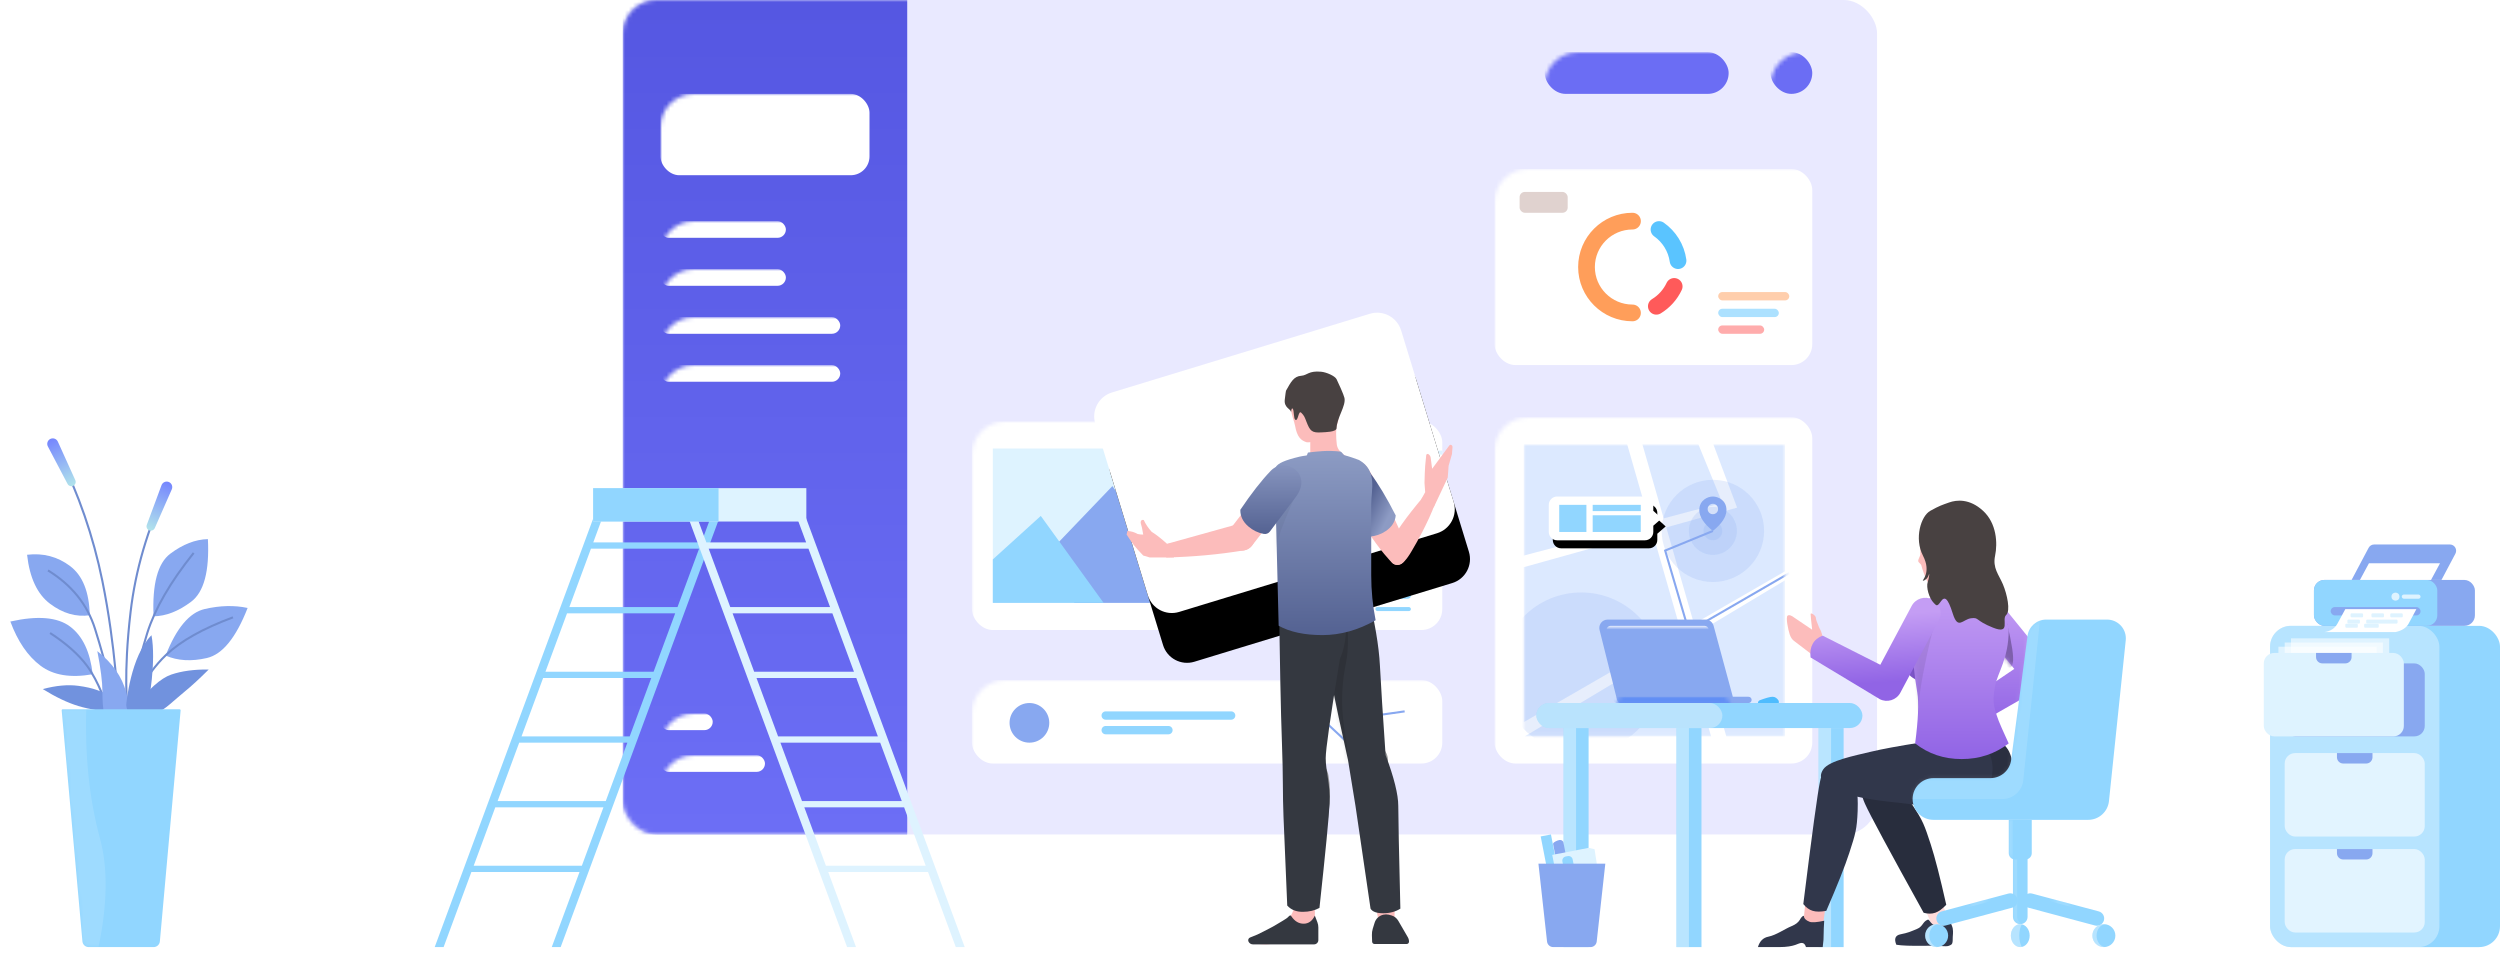 <?xml version="1.0" encoding="UTF-8"?>
<svg width="624px" height="239px" viewBox="0 0 624 239" version="1.1" xmlns="http://www.w3.org/2000/svg" xmlns:xlink="http://www.w3.org/1999/xlink">
    <title>编组 28</title>
    <defs>
        <rect id="path-1" x="0" y="0" width="313.056" height="208.279" rx="8.348"></rect>
        <linearGradient x1="57.321%" y1="100%" x2="57.321%" y2="0%" id="linearGradient-3">
            <stop stop-color="#6C6EF5" offset="0%"></stop>
            <stop stop-color="#5557E2" offset="100%"></stop>
        </linearGradient>
        <rect id="path-4" x="0" y="0" width="70.959" height="208.279"></rect>
        <rect id="path-5" x="0" y="0" width="65.22" height="72.898"></rect>
        <path d="M2.087,0 L24.001,0 C25.154,3.88310926e-15 26.088,0.934 26.088,2.087 L26.088,3.576 L26.088,3.576 L28.175,5.467 L26.088,7.29 L26.088,8.848 C26.088,10 25.154,10.935 24.001,10.935 L2.087,10.935 C0.934,10.935 5.85241297e-16,10 0,8.848 L0,2.087 C-5.85241297e-16,0.934 0.934,-2.32361079e-16 2.087,0 Z" id="path-7"></path>
        <filter x="-3.5%" y="-9.1%" width="110.6%" height="136.6%" filterUnits="objectBoundingBox" id="filter-8">
            <feOffset dx="1" dy="2" in="SourceAlpha" result="shadowOffsetOuter1"></feOffset>
            <feColorMatrix values="0 0 0 0 0.742   0 0 0 0 0.824   0 0 0 0 1  0 0 0 1 0" type="matrix" in="shadowOffsetOuter1"></feColorMatrix>
        </filter>
        <linearGradient x1="50%" y1="0%" x2="50%" y2="100%" id="linearGradient-9">
            <stop stop-color="#C49DF4" offset="0%"></stop>
            <stop stop-color="#9164E5" offset="100%"></stop>
        </linearGradient>
        <path d="M10.28,1.425 L21.853,15.687 C22.881,16.953 22.968,18.677 22.203,20.012 C21.853,20.832 21.221,21.563 20.348,22.063 L3.37,31.795 C2.128,31.296 1.222,30.59 0.65,29.677 C0.079,28.764 -0.116,27.711 0.066,26.518 L13.413,17.49 L4.299,6.258 C2.964,4.613 3.216,2.196 4.861,0.861 C4.863,0.859 4.865,0.858 4.867,0.856 C6.52,-0.48 8.941,-0.225 10.28,1.425 Z" id="path-10"></path>
        <linearGradient x1="50%" y1="0%" x2="50%" y2="100%" id="linearGradient-12">
            <stop stop-color="#C49DF4" offset="0%"></stop>
            <stop stop-color="#9164E5" offset="100%"></stop>
        </linearGradient>
        <path d="M1.174,2.577 C5.262,-0.286 11.74,-0.764 20.61,1.146 C22.87,4.855 24,7.459 24.002,8.956 C24.008,15.981 21.203,19.597 20.61,22.885 C19.988,26.334 20.002,27.553 21.523,31.606 C21.785,32.303 22.611,34.169 24.002,37.204 C20.61,39.807 16.697,41.109 12.262,41.109 C7.827,41.109 3.957,39.807 0.653,37.204 C1.435,31.216 1.609,26.963 1.174,24.447 C-0.317,15.811 -0.464,8.046 1.174,2.577 Z" id="path-13"></path>
        <linearGradient x1="44.715%" y1="18.748%" x2="50%" y2="81.252%" id="linearGradient-15">
            <stop stop-color="#C49DF4" offset="0%"></stop>
            <stop stop-color="#9164E5" offset="100%"></stop>
        </linearGradient>
        <path d="M0,0 L3.652,0 L3.652,24.209 C3.652,25.217 2.835,26.035 1.826,26.035 L1.826,26.035 C0.818,26.035 1.23508076e-16,25.217 0,24.209 L0,0 L0,0 Z" id="path-16"></path>
        <path d="M0,0 L5.739,0 L5.739,8.328 C5.739,9.192 5.039,9.893 4.174,9.893 L1.565,9.893 C0.701,9.893 3.2790867e-16,9.192 0,8.328 L0,0 L0,0 Z" id="path-18"></path>
        <path d="M10.558,-5.978 C11.563,-5.979 12.379,-5.164 12.379,-4.158 C12.379,-4.158 12.379,-4.157 12.379,-4.156 L12.371,13.066 C12.37,14.073 11.554,14.889 10.547,14.889 C9.541,14.89 8.726,14.075 8.725,13.07 C8.725,13.069 8.725,13.068 8.725,13.068 L8.734,-4.154 C8.734,-5.161 9.551,-5.978 10.558,-5.978 Z" id="path-20"></path>
        <path d="M10.558,-5.978 C11.563,-5.979 12.379,-5.164 12.379,-4.158 C12.379,-4.158 12.379,-4.157 12.379,-4.156 L12.371,13.066 C12.37,14.073 11.554,14.889 10.547,14.889 C9.541,14.89 8.726,14.075 8.725,13.07 C8.725,13.069 8.725,13.068 8.725,13.068 L8.734,-4.154 C8.734,-5.161 9.551,-5.978 10.558,-5.978 Z" id="path-22"></path>
        <path d="M0,44.78 C3.47906791e-15,41.904 2.331,39.573 5.207,39.573 L19.426,39.573 C22.044,39.573 24.257,37.633 24.599,35.038 L28.68,4.082 C28.988,1.746 30.98,3.98551894e-15 33.336,0 L48.53,0 C51.123,3.24212536e-15 53.226,2.102 53.226,4.696 C53.226,4.858 53.217,5.021 53.2,5.183 L49.012,45.311 C48.734,47.969 46.494,49.987 43.822,49.987 L5.207,49.987 C2.331,49.987 3.52175483e-16,47.656 0,44.78 Z" id="path-24"></path>
        <path d="M2.674,0 L27.1,0 C28.042,-2.73551176e-15 28.868,0.632 29.114,1.541 L33.914,19.266 L33.914,19.266 L37.829,19.266 C38.261,19.266 38.61,19.615 38.61,20.047 C38.61,20.478 38.261,20.828 37.829,20.828 L6.032,20.828 C5.553,20.828 5.136,20.502 5.02,20.038 L0.65,2.594 C0.37,1.476 1.049,0.343 2.167,0.063 C2.333,0.021 2.503,-4.12682805e-16 2.674,0 Z" id="path-26"></path>
        <path d="M284.454,86.867 L351.748,86.905 C355.203,86.907 358.003,89.708 358.005,93.163 L358.031,137.928 C358.033,141.385 355.231,144.19 351.773,144.192 C351.771,144.192 351.769,144.192 351.766,144.192 L284.473,144.154 C281.018,144.152 278.217,141.352 278.215,137.897 L278.19,93.132 C278.188,89.674 280.989,86.869 284.447,86.867 C284.449,86.867 284.452,86.867 284.454,86.867 Z" id="path-28"></path>
        <filter x="-26.9%" y="-20.1%" width="153.8%" height="180.2%" filterUnits="objectBoundingBox" id="filter-29">
            <feOffset dx="0" dy="13" in="SourceAlpha" result="shadowOffsetOuter1"></feOffset>
            <feGaussianBlur stdDeviation="5" in="shadowOffsetOuter1" result="shadowBlurOuter1"></feGaussianBlur>
            <feColorMatrix values="0 0 0 0 0.399   0 0 0 0 0.408   0 0 0 0 0.986  0 0 0 0.096 0" type="matrix" in="shadowBlurOuter1"></feColorMatrix>
        </filter>
        <linearGradient x1="10.972%" y1="74.778%" x2="45.031%" y2="61.626%" id="linearGradient-30">
            <stop stop-color="#8D9BC4" offset="0%"></stop>
            <stop stop-color="#546292" offset="100%"></stop>
        </linearGradient>
        <path d="M0.999,11.951 C3.719,7.903 6.249,4.658 8.59,2.216 C12.102,-1.446 19.213,2.859 14.864,8.724 C12.249,12.251 10.083,15.141 8.365,17.394 L8.365,17.394 C8.009,17.86 7.422,18.085 6.846,17.977 C5.406,17.707 4.124,17.086 3,16.115 C1.629,14.93 0.962,13.542 0.999,11.951 Z" id="path-31"></path>
        <path d="M0.05,0.38 L11.269,1.41824743e-14 L11.601,2.839 C13.405,10.146 14.432,16.221 14.682,21.063 C14.932,25.905 15.403,33.349 16.097,43.393 C18.209,49.043 19.265,53.289 19.265,56.133 C19.265,58.977 19.439,67.519 19.787,81.759 C18.59,82.526 17.165,82.909 15.512,82.909 C13.859,82.909 12.803,82.526 12.343,81.759 L8.586,56.133 L6.715,44.667 C3.254,29.079 1.239,19.029 0.67,14.518 C0.102,10.007 -0.105,5.295 0.05,0.38 Z" id="path-33"></path>
        <linearGradient x1="50%" y1="0%" x2="50%" y2="100%" id="linearGradient-35">
            <stop stop-color="#8D9CC4" offset="0%"></stop>
            <stop stop-color="#546292" offset="100%"></stop>
        </linearGradient>
        <path d="M6.258,1.422 C-1.434,3.261 0.131,4.475 0.131,7.157 C0.131,8.946 0.42,21.106 0.997,43.639 C3.801,45.195 7.443,45.972 11.921,45.972 C16.4,45.972 20.826,44.736 25.199,42.264 C24.467,38.565 24.101,34.841 24.101,31.092 C24.101,25.469 24.101,17.202 24.101,13.479 C24.101,9.757 25.697,4.876 21.057,2.27 C20.288,1.961 18.352,1.301 17.395,1.077 C17.234,1.039 16.65,0.195 16.484,0.176 C13.137,-0.216 10.733,0.13 8.367,0.401 C8.209,0.419 8.12,1.117 7.971,1.137 C7.294,1.224 6.71,1.323 6.258,1.422 Z" id="path-36"></path>
        <linearGradient x1="50%" y1="0%" x2="50%" y2="100%" id="linearGradient-38">
            <stop stop-color="#8D9BC4" offset="0%"></stop>
            <stop stop-color="#546292" offset="100%"></stop>
        </linearGradient>
        <linearGradient x1="50%" y1="0%" x2="50%" y2="100%" id="linearGradient-39">
            <stop stop-color="#7585FE" offset="0%"></stop>
            <stop stop-color="#B1E4EB" offset="100%"></stop>
        </linearGradient>
        <linearGradient x1="50%" y1="0%" x2="50%" y2="100%" id="linearGradient-40">
            <stop stop-color="#7585FE" offset="0%"></stop>
            <stop stop-color="#B1E4EB" offset="100%"></stop>
        </linearGradient>
        <path d="M0.285,0 L29.455,0 C29.599,-1.9299947e-16 29.716,0.117 29.716,0.261 C29.716,0.269 29.715,0.276 29.715,0.284 L24.535,57.934 C24.462,58.741 23.786,59.359 22.976,59.359 L6.765,59.359 C5.954,59.359 5.278,58.741 5.206,57.934 L0.026,0.284 C0.013,0.141 0.119,0.014 0.262,0.001 C0.27,0 0.278,1.1116547e-15 0.285,0 Z" id="path-41"></path>
    </defs>
    <g id="通用页面" stroke="none" stroke-width="1" fill="none" fill-rule="evenodd">
        <g id="注册页2" transform="translate(-216, -618)">
            <g id="编组-28" transform="translate(216, 618)">
                <g id="web墙" transform="translate(155.46, 0)">
                    <mask id="mask-2" fill="white">
                        <use xlink:href="#path-1"></use>
                    </mask>
                    <use id="蒙版" fill="#E9E9FF" xlink:href="#path-1"></use>
                    <g id="矩形" mask="url(#mask-2)">
                        <use fill="#6B6DF4" xlink:href="#path-4"></use>
                        <use fill="url(#linearGradient-3)" xlink:href="#path-4"></use>
                    </g>
                    <rect id="矩形" fill="#FFFFFF" mask="url(#mask-2)" x="9.392" y="23.431" width="52.176" height="20.307" rx="4.696"></rect>
                    <rect id="矩形" fill="#FFFFFF" mask="url(#mask-2)" x="9.392" y="55.194" width="31.306" height="4.166" rx="2.083"></rect>
                    <rect id="矩形" fill="#FFFFFF" mask="url(#mask-2)" x="9.392" y="67.17" width="31.306" height="4.166" rx="2.083"></rect>
                    <rect id="矩形" fill="#FFFFFF" mask="url(#mask-2)" x="9.392" y="79.146" width="44.871" height="4.166" rx="2.083"></rect>
                    <rect id="矩形" fill="#FFFFFF" mask="url(#mask-2)" x="9.392" y="91.122" width="44.871" height="4.166" rx="2.083"></rect>
                    <rect id="矩形" fill="#FFFFFF" mask="url(#mask-2)" x="9.392" y="188.492" width="26.088" height="4.166" rx="2.083"></rect>
                    <rect id="矩形" fill="#FFFFFF" mask="url(#mask-2)" x="9.392" y="178.078" width="13.044" height="4.166" rx="2.083"></rect>
                    <rect id="矩形" fill="#6B6DF4" mask="url(#mask-2)" x="230.096" y="13.017" width="45.915" height="10.414" rx="5.207"></rect>
                    <rect id="矩形" fill="#6B6DF4" mask="url(#mask-2)" x="286.446" y="13.017" width="10.435" height="10.414" rx="5.207"></rect>
                    <rect id="矩形" fill="#FFFFFF" mask="url(#mask-2)" x="87.134" y="105.181" width="52.176" height="52.07" rx="5.217"></rect>
                    <rect id="矩形" fill="#FFFFFF" mask="url(#mask-2)" x="152.354" y="105.181" width="52.176" height="52.07" rx="5.217"></rect>
                    <rect id="矩形" fill="#FFFFFF" mask="url(#mask-2)" x="87.134" y="169.747" width="117.396" height="20.828" rx="5.217"></rect>
                    <g id="编组-15" mask="url(#mask-2)">
                        <g transform="translate(97.047, 173.913)"></g>
                    </g>
                    <rect id="矩形" fill="#FFFFFF" mask="url(#mask-2)" x="217.574" y="104.139" width="79.307" height="86.436" rx="5.217"></rect>
                    <rect id="矩形" fill="#FFFFFF" mask="url(#mask-2)" x="217.574" y="42.176" width="79.307" height="48.946" rx="5.217"></rect>
                    <g id="编组-25" mask="url(#mask-2)">
                        <g transform="translate(96.526, 175.475)">
                            <ellipse id="椭圆形" stroke="none" fill="#88A8F0" fill-rule="evenodd" cx="4.957" cy="4.947" rx="4.957" ry="4.947"></ellipse>
                            <path d="M39.656,5.728 C40.231,5.728 40.697,6.194 40.697,6.769 C40.697,7.344 40.231,7.81 39.656,7.81 L23.999,7.81 C23.424,7.81 22.957,7.344 22.957,6.769 C22.957,6.194 23.424,5.728 23.999,5.728 L39.656,5.728 Z M55.309,2.083 C55.884,2.083 56.35,2.549 56.35,3.124 C56.35,3.699 55.884,4.166 55.309,4.166 L23.999,4.166 C23.424,4.166 22.957,3.699 22.957,3.124 C22.957,2.549 23.424,2.083 23.999,2.083 L55.309,2.083 Z" id="形状结合" stroke="none" fill="#91D6FF" fill-rule="evenodd"></path>
                            <polyline id="路径-19" stroke="#88A8F0" stroke-width="0.522" fill="none" points="70.445 9.893 79.334 5.207 84.351 9.893 91.308 3.124 98.613 2.083"></polyline>
                        </g>
                    </g>
                    <g id="编组-24" mask="url(#mask-2)">
                        <g transform="translate(152.354, 112.471)">
                            <ellipse id="椭圆形" stroke="none" fill="#91D6FF" fill-rule="evenodd" cx="9.131" cy="36.188" rx="1.304" ry="1.302"></ellipse>
                            <rect id="矩形" stroke="none" fill="#91D6FF" fill-rule="evenodd" x="12.522" y="35.407" width="8.87" height="1.562" rx="0.781"></rect>
                            <rect id="矩形" stroke="none" fill="#91D6FF" fill-rule="evenodd" x="12.522" y="39.052" width="8.87" height="1" rx="0.5"></rect>
                            <ellipse id="椭圆形" stroke="none" fill="#91D6FF" fill-rule="evenodd" cx="32.088" cy="36.188" rx="1.304" ry="1.302"></ellipse>
                            <rect id="矩形" stroke="none" fill="#91D6FF" fill-rule="evenodd" x="35.48" y="35.407" width="8.87" height="1.562" rx="0.781"></rect>
                            <rect id="矩形" stroke="none" fill="#91D6FF" fill-rule="evenodd" x="35.48" y="39.052" width="8.87" height="1" rx="0.5"></rect>
                            <rect id="矩形" stroke="none" fill="#DEF3FF" fill-rule="evenodd" x="0" y="31.242" width="52.176" height="1"></rect>
                            <rect id="矩形" stroke="none" fill="#DEF3FF" fill-rule="evenodd" x="0" y="0" width="52.176" height="1"></rect>
                            <path d="M3.129,23.043 C5.696,18.57 8.63,16.498 11.933,16.828 C16.887,17.322 18.791,23.043 25.132,23.043 C31.474,23.043 35.203,11.455 41.914,11.455 C44.681,11.455 46.918,11.969 48.625,12.997" id="路径-19" stroke="#88A8F0" stroke-width="0.522" fill="none"></path>
                            <path d="M3.129,26.035 C6.068,25.677 9.038,24.306 12.037,21.92 C16.537,18.341 17.369,13.561 22.253,12.96 C27.138,12.359 29.314,19.299 34.614,18.718 C39.915,18.138 39.199,11.866 43.71,7.853 C45.254,6.48 46.892,5.729 48.625,5.601" id="路径-26" stroke="#00D755" stroke-width="0.522" fill="none"></path>
                        </g>
                    </g>
                    <g id="编组-16" mask="url(#mask-2)">
                        <g transform="translate(223.835, 47.904)">
                            <g id="编组-11" stroke-width="1" fill="none" transform="translate(16.696, 7.29)" stroke-linecap="round">
                                <path d="M17.43,21.253 C19.363,20.081 20.922,18.355 21.885,16.296" id="路径" stroke="#FF5A5A" stroke-width="4.174"></path>
                                <path d="M22.847,9.862 C22.4,6.658 20.626,3.878 18.096,2.094" id="路径" stroke="#5AC4FF" stroke-width="4.174"></path>
                                <path d="M11.479,0 C5.139,0 0,5.129 0,11.455 C0,17.782 5.139,22.911 11.479,22.911" id="路径" stroke="#FF9E5A" stroke-width="4.174"></path>
                            </g>
                            <rect id="矩形" fill="#FF9E5A" opacity="0.498" x="49.567" y="24.993" width="17.74" height="2.083" rx="1.041"></rect>
                            <rect id="矩形" fill="#E0D2CF" x="0" y="0" width="12" height="5.207" rx="1.304"></rect>
                            <rect id="矩形" fill="#5AC4FF" opacity="0.498" x="49.567" y="29.159" width="15.131" height="2.083" rx="1.041"></rect>
                            <rect id="矩形" fill="#FF5A5A" opacity="0.498" x="49.567" y="33.325" width="11.479" height="2.083" rx="1.041"></rect>
                        </g>
                    </g>
                    <g id="编组-13" mask="url(#mask-2)">
                        <g transform="translate(224.878, 110.908)">
                            <mask id="mask-6" fill="white">
                                <use xlink:href="#path-5"></use>
                            </mask>
                            <g id="矩形" stroke="none" fill="none"></g>
                            <path d="M65.196,33.943 L65.197,72.898 L50.552,72.897 L43.156,47.159 L65.196,33.943 Z M39.916,49.102 L46.753,72.897 L0.234,72.897 L39.916,49.102 Z M32.045,21.711 L39.222,46.688 L-0.023,69.348 L-0.023,30.665 L32.045,21.711 Z M65.197,0 L65.196,31.69 L42.48,44.806 L35.562,20.729 L53.237,15.794 L47.316,0 L65.197,0 Z M25.807,0 L31.387,19.42 L-0.023,27.77 L-0.023,0 L25.807,0 Z M43.581,0 L49.549,14.593 L34.916,18.482 L29.606,0 L43.581,0 Z" id="矩形-6" stroke="none" fill="#DCE9FF" fill-rule="evenodd" mask="url(#mask-6)"></path>
                            <g id="编组-12" stroke="none" stroke-width="1" fill="none" fill-rule="evenodd" mask="url(#mask-6)">
                                <g transform="translate(34.413, 8.852)" fill="#88A8F0">
                                    <ellipse id="椭圆形" opacity="0.203" cx="12.783" cy="12.757" rx="6" ry="5.988"></ellipse>
                                    <ellipse id="椭圆形" opacity="0.203" cx="12.783" cy="12.757" rx="12.783" ry="12.757"></ellipse>
                                    <ellipse id="椭圆形" opacity="0.203" cx="12.783" cy="12.757" rx="2.348" ry="2.343"></ellipse>
                                    <path d="M12.783,4.166 C14.053,4.166 16.175,5.074 16.175,7.55 C16.175,9.201 15.044,10.941 12.783,12.771 C10.522,10.941 9.392,9.201 9.392,7.55 C9.392,5.074 11.513,4.166 12.783,4.166 Z M12.783,5.988 C12.063,5.988 11.479,6.571 11.479,7.29 C11.479,8.009 12.063,8.592 12.783,8.592 C13.504,8.592 14.088,8.009 14.088,7.29 C14.088,6.571 13.504,5.988 12.783,5.988 Z" id="椭圆形-4"></path>
                                </g>
                            </g>
                            <g id="编组-12" stroke="none" stroke-width="1" fill="none" fill-rule="evenodd" mask="url(#mask-6)" opacity="0.203">
                                <g transform="translate(-5.763, 36.97)" fill="#88A8F0" id="椭圆形">
                                    <ellipse cx="20.088" cy="20.047" rx="9.653" ry="9.633"></ellipse>
                                    <ellipse cx="20.088" cy="20.047" rx="20.088" ry="20.047"></ellipse>
                                    <ellipse cx="20.088" cy="20.047" rx="3.913" ry="3.905"></ellipse>
                                </g>
                            </g>
                            <polyline id="路径-28" stroke="#88A8F0" stroke-width="0.522" fill="none" mask="url(#mask-6)" points="47.196 21.623 35.287 26.509 41.196 46.647 66.24 32.152"></polyline>
                            <g id="编组-17" stroke="none" stroke-width="1" fill="none" fill-rule="evenodd" mask="url(#mask-6)">
                                <g transform="translate(6.238, 13.018)" id="矩形">
                                    <g fill="none">
                                        <use fill="black" fill-opacity="1" filter="url(#filter-8)" xlink:href="#path-7"></use>
                                        <use fill="#FFFFFF" fill-rule="evenodd" xlink:href="#path-7"></use>
                                    </g>
                                    <rect fill="#91D6FF" fill-rule="evenodd" x="2.609" y="2.083" width="6.783" height="6.769"></rect>
                                    <rect fill="#91D6FF" fill-rule="evenodd" x="10.957" y="2.083" width="12" height="1.562"></rect>
                                    <rect fill="#91D6FF" fill-rule="evenodd" x="10.957" y="4.686" width="12" height="4.166"></rect>
                                </g>
                            </g>
                        </g>
                    </g>
                    <g id="编组-20" mask="url(#mask-2)">
                        <g transform="translate(92.351, 111.95)">
                            <rect id="矩形" fill="#DEF3FF" x="0" y="0" width="41.741" height="38.532"></rect>
                            <polygon id="路径-2" fill="#88A8F0" points="13.827 26.091 29.845 9.373 41.741 26.091 41.741 38.532 20.349 38.532"></polygon>
                            <polygon id="路径-2" fill="#91D6FF" points="0 27.677 11.97 16.822 27.653 38.532 0 38.532"></polygon>
                        </g>
                    </g>
                </g>
                <g id="工作室" transform="translate(383.469, 124.967)">
                    <g id="桌子" transform="translate(0, 50.508)">
                        <rect id="矩形" fill="#91D6FF" x="6.783" y="6.248" width="6.261" height="54.673"></rect>
                        <rect id="矩形" fill="#FFFEFE" opacity="0.362" x="6.783" y="6.248" width="3.131" height="54.673"></rect>
                        <rect id="矩形" fill="#91D6FF" x="34.958" y="6.248" width="6.261" height="54.673"></rect>
                        <rect id="矩形" fill="#FFFEFE" opacity="0.362" x="34.958" y="6.248" width="3.131" height="54.673"></rect>
                        <rect id="矩形" fill="#91D6FF" x="70.438" y="6.248" width="6.261" height="54.673"></rect>
                        <rect id="矩形" fill="#FFFEFE" opacity="0.362" x="70.438" y="6.248" width="3.131" height="54.673"></rect>
                        <rect id="矩形" fill="#91D6FF" x="0" y="0" width="81.394" height="6.248" rx="3.124"></rect>
                        <rect id="矩形" fill="#FFF9F9" opacity="0.362" x="0" y="0" width="46.437" height="6.248" rx="3.124"></rect>
                    </g>
                    <g id="垃圾桶" transform="translate(0.522, 83.312)">
                        <polygon id="矩形" fill="#91D6FF" transform="translate(4.435, 13.538) rotate(-11) translate(-4.435, -13.538) " points="3.125 -0.002 5.734 -0.001 5.744 27.077 3.136 27.076"></polygon>
                        <path d="M5.493,1.931 C5.527,1.685 5.919,1.484 6.668,1.329 C7.417,1.174 7.895,1.375 8.101,1.932 L8.109,22.108 L5.5,22.107 L5.493,1.931 Z" id="矩形" fill="#88A8F0" transform="translate(6.801, 11.693) rotate(-11) translate(-6.801, -11.693) "></path>
                        <polygon id="矩形" fill="#DEF3FF" transform="translate(9.515, 8.437) rotate(-11) translate(-9.515, -8.437) " points="4.196 4.01 13.481 4.014 14.833 4.629 14.551 11.96 4.2 12.863"></polygon>
                        <path d="M8.343,5.306 L8.865,5.307 C9.441,5.308 9.908,5.774 9.909,6.35 L9.915,21.45 L9.915,21.45 L7.306,21.449 L7.3,6.349 C7.299,5.773 7.766,5.306 8.343,5.306 C8.343,5.306 8.343,5.306 8.343,5.306 Z" id="矩形" fill="#91D6FF" transform="translate(8.607, 13.378) rotate(-11) translate(-8.607, -13.378) "></path>
                        <path d="M0,7.289 L16.696,7.289 L14.548,26.724 C14.46,27.517 13.79,28.117 12.992,28.117 L3.704,28.117 C2.906,28.117 2.236,27.517 2.148,26.724 L0,7.289 L0,7.289 Z" id="矩形" fill="#88A8F0"></path>
                    </g>
                    <g id="女人-坐姿" transform="translate(55.307, 0)">
                        <path d="M11.328,99.266 L16.456,99.293 L16.424,107.224 C16.419,108.558 15.333,109.635 13.999,109.63 C13.993,109.63 13.986,109.63 13.98,109.63 C12.622,109.614 11.522,108.524 11.494,107.166 L11.328,99.266 L11.328,99.266 Z" id="矩形" fill="#FCBCBB" transform="translate(13.892, 104.463) rotate(7) translate(-13.892, -104.463) "></path>
                        <path d="M42.448,98.252 L47.012,98.283 L46.99,106.485 C46.987,107.667 46.026,108.624 44.843,108.621 C44.835,108.621 44.826,108.621 44.818,108.621 C43.609,108.603 42.632,107.631 42.608,106.423 L42.448,98.252 L42.448,98.252 Z" id="矩形" fill="#FCBCBB" opacity="0.524" transform="translate(44.73, 103.452) rotate(-22) translate(-44.73, -103.452) "></path>
                        <path d="M8.348,106.222 C9.413,105.792 10.032,105.284 10.435,104.66 C10.528,104.517 10.957,103.619 11.479,103.619 C11.465,104.242 11.937,104.739 12.893,105.111 C13.475,105.337 14.693,105.251 16.545,104.851 C16.451,106.352 16.408,107.35 16.415,107.845 C16.431,108.999 16.351,110.194 16.175,111.429 L12,111.429 C11.786,110.735 11.438,110.388 10.957,110.388 C9.913,110.388 9.392,111.429 5.218,111.429 C4.063,111.429 2.324,111.429 0,111.429 C0.435,109.954 1.304,109.086 2.609,108.826 C4.565,108.435 6.731,106.876 8.348,106.222 Z" id="矩形" fill="#31374B"></path>
                        <path d="M39.633,106.933 C41.25,106.28 41.068,105.111 42.372,104.59 C42.972,104.351 43.025,106.413 45.503,106.152 C47.046,105.99 47.785,105.47 47.72,104.59 C48.259,105.629 48.564,106.367 48.633,106.803 C48.785,107.753 48.629,108.593 48.633,108.886 C48.658,110.617 48.468,110.726 47.981,110.969 C46.938,111.489 46.698,111.019 41.59,111.099 C38.184,111.152 35.836,111.066 34.546,110.839 C33.937,109.363 34.285,108.495 35.589,108.235 C37.546,107.845 38.016,107.587 39.633,106.933 Z" id="矩形" fill="#31374B"></path>
                        <path d="M13.545,38.462 L9.11,35.077 C8.588,34.73 8.197,34.166 7.936,33.385 C7.545,32.213 6.893,29.089 7.414,28.699 C7.762,28.438 8.328,28.612 9.11,29.219 L13.545,32.213 C13.284,29.957 13.154,28.655 13.154,28.308 C13.154,27.787 14.458,28.699 14.458,29.219 C14.458,29.566 14.719,30.347 15.241,31.562 C16.024,32.951 16.241,33.906 15.893,34.426 C15.545,34.947 16.85,35.858 19.806,37.16 L17.719,40.544 L13.545,38.462 Z" id="路径-16" fill="#FCBCBB"></path>
                        <path d="M34.658,71.371 C34.052,74.237 32.672,84.439 30.516,101.98 C31.212,102.849 31.995,103.414 32.864,103.675 C33.733,103.937 34.863,103.938 36.253,103.679 C39.028,97.255 40.935,92.437 41.975,89.225 C43.534,84.406 43.865,83.274 44.05,78.806 C44.118,77.152 44.21,71.436 42.607,69.816 C41.591,68.788 40.504,68.177 39.216,67.859 C37.048,67.322 35.566,67.073 34.658,71.371 Z" id="路径-14" fill="#282D3D" transform="translate(37.298, 85.72) rotate(-36) translate(-37.298, -85.72) "></path>
                        <path d="M21.372,67.1 C22.806,64.887 29.206,63.653 33.242,62.674 C35.932,62.021 40.15,61.24 45.894,60.331 C51.041,58.331 54.737,57.637 56.982,58.248 C59.851,59.029 62.073,61.242 62.721,62.674 C64.547,66.709 63.504,70.745 61.286,73.348 C59.069,75.952 55.025,76.733 51.242,76.733 C48.294,76.733 43.39,75.704 40.546,75.431 C33.763,74.78 27.914,73.776 24.633,72.307 C21.351,70.838 19.937,69.313 21.372,67.1 Z" id="矩形" fill="#2A2F40"></path>
                        <path d="M16.284,67.1 C17.719,64.887 24.118,63.653 28.154,62.674 C30.845,62.021 35.063,61.24 40.807,60.331 C45.954,58.331 49.65,57.637 51.894,58.248 C54.764,59.029 56.986,61.242 57.634,62.674 C59.46,66.709 58.416,70.745 56.199,73.348 C53.982,75.952 50.851,76.733 47.068,76.733 C44.12,76.733 38.303,75.704 35.459,75.431 C28.676,74.78 22.827,73.776 19.545,72.307 C16.264,70.838 14.85,69.313 16.284,67.1 Z" id="矩形" fill="#31374B"></path>
                        <path d="M40.677,32.734 C39.024,34.47 37.807,36.162 37.024,37.811 C35.85,40.284 36.503,44.059 40.677,45.101 C43.459,45.795 46.112,44.32 48.633,40.675 L40.677,32.734 Z" id="路径-13" fill="#7C54C8"></path>
                        <path d="M46.416,16.072 L53.46,16.072 C52.938,17.417 52.677,18.762 52.677,20.107 C52.677,21.452 52.938,22.797 53.46,24.143 C51.964,24.75 50.816,25.054 50.016,25.054 C49.216,25.054 48.016,24.75 46.416,24.143 C46.833,22.754 47.042,21.582 47.042,20.628 C47.042,19.673 46.833,18.154 46.416,16.072 Z" id="矩形" fill="#FCBCBB"></path>
                        <g id="路径-18" transform="translate(50.577, 24.506)">
                            <mask id="mask-11" fill="white">
                                <use xlink:href="#path-10"></use>
                            </mask>
                            <use id="蒙版" fill="url(#linearGradient-9)" xlink:href="#path-10"></use>
                            <path d="M11.623,6.145 C12.84,11.265 13.318,14.52 13.057,15.908 C12.796,17.297 12.231,17.557 11.362,16.689 L9.275,14.476 L11.623,6.145 Z" fill="#7E5FAC" mask="url(#mask-11)"></path>
                        </g>
                        <g id="路径-17" transform="translate(38.589, 23.387)">
                            <mask id="mask-14" fill="white">
                                <use xlink:href="#path-13"></use>
                            </mask>
                            <use id="蒙版" fill="url(#linearGradient-12)" xlink:href="#path-13"></use>
                            <path d="M5.088,8.826 C4.218,12.21 3.392,15.942 2.609,20.021 C1.819,24.139 1.428,27.566 1.435,30.305 L-0.521,15.595 L5.088,8.826 Z" fill="#000000" opacity="0.271" mask="url(#mask-14)"></path>
                        </g>
                        <path d="M43.578,24.688 C45.451,25.682 46.164,28.006 45.17,29.879 C45.169,29.881 45.168,29.883 45.167,29.885 L35.557,47.922 C34.558,49.798 32.228,50.51 30.351,49.514 C30.186,49.427 30.03,49.329 29.884,49.222 L13.138,39.129 C12.974,37.803 13.153,36.669 13.676,35.728 C14.198,34.787 15.027,34.106 16.161,33.687 L30.548,40.962 L38.372,26.279 C39.371,24.404 41.701,23.692 43.578,24.688 Z" id="形状结合" fill="url(#linearGradient-15)"></path>
                        <path d="M15.502,70.094 C14.893,72.958 13.502,83.155 11.328,100.685 C12.023,101.553 12.806,102.117 13.676,102.377 C14.545,102.638 15.676,102.638 17.067,102.377 C19.85,95.955 21.763,91.139 22.806,87.928 C24.372,83.111 24.704,81.979 24.893,77.514 C24.964,75.862 25.061,70.149 23.459,68.532 C22.442,67.506 21.355,66.896 20.067,66.579 C17.898,66.045 16.415,65.798 15.502,70.094 Z" id="路径-14" fill="#31374B"></path>
                        <path d="M49.025,19.326 C52.677,17.764 55.547,15.07 55.547,10.865 C55.547,6.659 52.155,3.054 46.546,4.486 C43.966,5.145 41.886,7.626 40.862,10.268 C40.492,11.224 40.546,12.22 40.546,13.338 C40.546,13.922 39.918,14.614 40.024,15.16 C40.079,15.439 40.734,15.801 40.807,16.202 C40.941,16.938 41.971,19.675 42.242,20.107 C42.894,21.148 47.536,19.963 49.025,19.326 Z" id="椭圆形" fill="#FCBCBB"></path>
                        <path d="M42.633,18.545 C42.372,19.456 41.59,19.977 41.198,19.977 C40.807,19.977 43.416,18.024 41.198,13.729 C38.981,9.433 40.677,3.835 43.025,2.534 C45.372,1.232 45.894,1.102 47.72,0.451 C49.547,-0.2 52.808,-0.591 56.199,2.534 C59.59,5.658 59.851,10.604 59.199,13.729 C58.547,16.853 60.112,18.415 61.156,20.888 C62.199,23.361 63.112,27.527 61.938,28.568 C60.764,29.61 63.243,33.515 58.677,31.693 C54.112,29.87 55.286,29.089 53.199,29.349 C51.112,29.61 49.938,32.343 48.633,28.178 C47.329,24.012 46.546,23.882 45.633,25.184 C44.72,26.486 44.59,26.225 43.938,25.574 C42.638,24.278 41.981,21.539 42.372,20.367 C42.763,19.198 42.894,17.634 42.633,18.545 Z" id="路径-15" fill="#484141"></path>
                    </g>
                    <g id="椅子" transform="translate(93.917, 29.68)">
                        <g id="腿" transform="translate(3.131, 49.987)">
                            <g id="矩形" transform="translate(21.914, 0)">
                                <mask id="mask-17" fill="white">
                                    <use xlink:href="#path-16"></use>
                                </mask>
                                <use id="蒙版" fill="#91D6FF" xlink:href="#path-16"></use>
                                <path d="M1.044,0 L1.044,24.209 C1.044,25.036 1.594,25.735 2.348,25.959 C2.229,25.995 2.104,26.018 1.976,26.029 L1.826,26.035 C0.818,26.035 3.93231903e-15,25.217 0,24.209 L0,0 L1.044,0 Z" id="矩形-2" fill="#FFFFFF" opacity="0.35" mask="url(#mask-17)"></path>
                            </g>
                            <g id="矩形" transform="translate(20.87, 0)">
                                <mask id="mask-19" fill="white">
                                    <use xlink:href="#path-18"></use>
                                </mask>
                                <use id="蒙版" fill="#91D6FF" xlink:href="#path-18"></use>
                                <rect fill="#FFFFFF" opacity="0.35" mask="url(#mask-19)" x="0" y="0" width="1.044" height="9.893"></rect>
                            </g>
                            <g id="编组-3" transform="translate(2.383, 17.93)">
                                <mask id="mask-21" fill="white">
                                    <use xlink:href="#path-20"></use>
                                </mask>
                                <use id="矩形" fill="#91D6FF" transform="translate(10.552, 4.456) rotate(-285) translate(-10.552, -4.456) " xlink:href="#path-20"></use>
                                <path d="M19.548,-0.919 L19.575,-0.879 C19.017,-1.243 18.279,-1.288 17.662,-0.933 L17.662,-0.933 L2.747,7.661 C2.747,7.661 2.746,7.662 2.745,7.662 C1.875,8.166 1.577,9.279 2.081,10.149 L2.081,10.149 L2.138,10.242 C1.907,10.091 1.707,9.884 1.559,9.629 L1.559,9.629 C1.056,8.759 1.353,7.645 2.223,7.142 C2.224,7.141 2.225,7.141 2.226,7.14 L17.141,-1.454 C17.967,-1.93 19.012,-1.687 19.548,-0.919 Z" id="矩形-3" fill="#FFFFFF" opacity="0.35" mask="url(#mask-21)" transform="translate(10.445, 4.273) rotate(-345) translate(-10.445, -4.273) "></path>
                            </g>
                            <g id="编组-3" transform="translate(34.545, 22.386) scale(-1, 1) translate(-34.545, -22.386) translate(23.993, 17.93)">
                                <mask id="mask-23" fill="white">
                                    <use xlink:href="#path-22"></use>
                                </mask>
                                <use id="矩形" fill="#91D6FF" transform="translate(10.552, 4.456) rotate(-285) translate(-10.552, -4.456) " xlink:href="#path-22"></use>
                                <path d="M19.548,-0.919 L19.575,-0.879 C19.017,-1.243 18.279,-1.288 17.662,-0.933 L17.662,-0.933 L2.747,7.661 C2.747,7.661 2.746,7.662 2.745,7.662 C1.875,8.166 1.577,9.279 2.081,10.149 L2.081,10.149 L2.138,10.242 C1.907,10.091 1.707,9.884 1.559,9.629 L1.559,9.629 C1.056,8.759 1.353,7.645 2.223,7.142 C2.224,7.141 2.225,7.141 2.226,7.14 L17.141,-1.454 C17.967,-1.93 19.012,-1.687 19.548,-0.919 Z" id="矩形-3" fill="#FFFFFF" opacity="0.35" mask="url(#mask-23)" transform="translate(10.445, 4.273) rotate(-345) translate(-10.445, -4.273) "></path>
                            </g>
                            <g id="编组-5" transform="translate(0, 26.035)">
                                <ellipse id="椭圆形" fill="#91D6FF" cx="2.87" cy="2.864" rx="2.87" ry="2.864"></ellipse>
                                <path d="M2.87,0 C2.967,0 3.064,0.005 3.159,0.014 C1.971,0.156 1.044,1.378 1.044,2.864 C1.044,4.349 1.97,5.57 3.157,5.714 L3.038,5.723 L3.038,5.723 L2.87,5.728 C1.285,5.728 0,4.445 0,2.864 C0,1.282 1.285,0 2.87,0 Z" id="椭圆形-2" fill="#FFFFFF" opacity="0.35"></path>
                            </g>
                            <g id="编组-6" transform="translate(21.392, 26.035)">
                                <ellipse id="椭圆形" fill="#91D6FF" cx="2.348" cy="2.864" rx="2.348" ry="2.864"></ellipse>
                                <path d="M2.348,0 C2.479,0 2.608,0.013 2.733,0.038 C2.335,0.75 2.087,1.753 2.087,2.864 C2.087,3.974 2.335,4.977 2.732,5.688 C2.608,5.715 2.479,5.728 2.348,5.728 C1.051,5.728 0,4.445 0,2.864 C0,1.282 1.051,0 2.348,0 Z" id="椭圆形-3" fill="#FFFFFF" opacity="0.35"></path>
                            </g>
                            <g id="编组-7" transform="translate(41.741, 26.035)">
                                <ellipse id="椭圆形" fill="#91D6FF" cx="2.87" cy="2.864" rx="2.87" ry="2.864"></ellipse>
                                <path d="M2.87,0 C2.967,0 3.064,0.005 3.159,0.014 C1.971,0.156 1.044,1.378 1.044,2.864 C1.044,4.349 1.97,5.57 3.157,5.714 L3.038,5.723 L3.038,5.723 L2.87,5.728 C1.285,5.728 0,4.445 0,2.864 C0,1.282 1.285,0 2.87,0 Z" id="椭圆形-2" fill="#FFFFFF" opacity="0.35"></path>
                            </g>
                        </g>
                        <g id="椅坐">
                            <mask id="mask-25" fill="white">
                                <use xlink:href="#path-24"></use>
                            </mask>
                            <use id="蒙版" fill="#91D6FF" xlink:href="#path-24"></use>
                            <path d="M-21.392,39.573 C-21.392,36.697 -19.061,34.366 -16.185,34.366 L-1.966,34.366 C0.652,34.366 2.865,32.426 3.207,29.831 L7.288,-1.125 C7.596,-3.461 9.587,-5.207 11.944,-5.207 L27.138,-5.207 C29.731,-5.207 31.833,-3.105 31.833,-0.511 C31.833,-0.348 31.825,-0.186 31.808,-0.024 L27.62,40.104 C27.342,42.762 25.102,44.78 22.43,44.78 L-16.185,44.78 C-19.061,44.78 -21.392,42.449 -21.392,39.573 Z" id="路径" fill="#FFFFFF" opacity="0.35" mask="url(#mask-25)"></path>
                        </g>
                    </g>
                    <g id="电脑" transform="translate(15.131, 29.68)">
                        <mask id="mask-27" fill="white">
                            <use xlink:href="#path-26"></use>
                        </mask>
                        <use id="蒙版" fill="#88A8F0" xlink:href="#path-26"></use>
                        <rect id="矩形" fill="#5F8DF5" mask="url(#mask-27)" x="4.174" y="19.266" width="34.436" height="1.562" rx="0.781"></rect>
                        <path d="M3.435,1.562 L26.845,1.562 C27.321,1.562 27.736,1.884 27.856,2.344 L31.49,16.399 C31.634,16.957 31.299,17.526 30.741,17.67 C30.656,17.693 30.568,17.704 30.48,17.704 L7.069,17.704 C6.593,17.704 6.178,17.382 6.059,16.921 L2.424,2.867 C2.28,2.309 2.615,1.74 3.173,1.595 C3.259,1.573 3.347,1.562 3.435,1.562 Z" id="矩形" fill="#FFFFFF" mask="url(#mask-27)"></path>
                        <path d="M4.826,19.266 L14.74,19.266 C15.028,19.266 15.261,19.499 15.261,19.788 L15.261,20.567 C15.261,20.711 15.145,20.828 15.001,20.828 L4.826,20.828 L4.826,20.828 L4.826,19.266 Z" id="矩形" fill="#FFFFFF" opacity="0.35" mask="url(#mask-27)"></path>
                    </g>
                    <path d="M55.307,49.987 C55.717,49.293 56.239,48.946 56.872,48.946 C57.445,48.946 58.499,49.231 60.033,49.801 C60.328,49.911 60.524,50.193 60.524,50.508 L60.524,50.508 L60.524,50.508 L55.307,50.508 L55.307,49.987 Z" id="鼠标" fill="#4EBCFE" transform="translate(57.915, 49.727) scale(-1, 1) translate(-57.915, -49.727) "></path>
                </g>
                <g id="文件柜" transform="translate(565.041, 135.902)">
                    <rect id="矩形" fill="#91D6FF" x="1.565" y="20.307" width="57.394" height="80.187" rx="5.217"></rect>
                    <rect id="矩形" fill="#FFFFFF" opacity="0.35" x="1.565" y="20.307" width="42.263" height="80.187" rx="5.217"></rect>
                    <g id="编组-8" transform="translate(0, 23.431)">
                        <rect id="矩形" fill="#88A8F0" x="5.218" y="6.248" width="34.958" height="18.224" rx="2.609"></rect>
                        <rect id="矩形" fill="#FFFFFF" opacity="0.549" x="5.218" y="1.041" width="24.523" height="16.142"></rect>
                        <rect id="矩形" fill="#FFFFFF" opacity="0.549" x="6.783" y="0" width="24.523" height="16.142"></rect>
                        <rect id="矩形" fill="#FFFFFF" opacity="0.549" x="3.652" y="2.083" width="24.523" height="16.142"></rect>
                        <rect id="矩形" fill="#DEF3FF" x="0" y="3.645" width="34.958" height="20.828" rx="2.609"></rect>
                        <path d="M13.044,3.645 L21.914,3.645 L21.914,4.683 C21.914,5.548 21.213,6.248 20.349,6.248 L14.609,6.248 C13.745,6.248 13.044,5.548 13.044,4.683 L13.044,3.645 L13.044,3.645 Z" id="矩形" fill="#88A8F0"></path>
                    </g>
                    <g id="编组-10" transform="translate(5.218, 52.07)">
                        <rect id="矩形" fill="#FFFFFF" opacity="0.602" x="0" y="0" width="34.958" height="20.828" rx="2.609"></rect>
                        <path d="M13.044,0 L21.914,0 L21.914,1.038 C21.914,1.903 21.213,2.603 20.349,2.603 L14.609,2.603 C13.745,2.603 13.044,1.903 13.044,1.038 L13.044,0 L13.044,0 Z" id="矩形" fill="#88A8F0"></path>
                    </g>
                    <g id="编组-9" transform="translate(5.218, 76.022)">
                        <rect id="矩形" fill="#FFFFFF" opacity="0.602" x="0" y="0" width="34.958" height="20.828" rx="2.609"></rect>
                        <path d="M13.044,0 L21.914,0 L21.914,1.038 C21.914,1.903 21.213,2.603 20.349,2.603 L14.609,2.603 C13.745,2.603 13.044,1.903 13.044,1.038 L13.044,0 L13.044,0 Z" id="矩形" fill="#88A8F0"></path>
                    </g>
                    <g id="打印机" transform="translate(12.522, 0)">
                        <path d="M15.029,0 L33.921,0 C34.785,7.29382322e-16 35.486,0.701 35.486,1.565 C35.486,1.821 35.424,2.073 35.304,2.299 L31.827,8.852 L31.827,8.852 L9.392,8.852 L13.646,0.832 C13.918,0.32 14.45,-1.86059985e-16 15.029,0 Z" id="矩形" fill="#88A8F0"></path>
                        <rect id="矩形" fill="#88A8F0" x="0" y="8.852" width="40.175" height="11.455" rx="2.609"></rect>
                        <rect id="矩形" fill="#91D6FF" x="0" y="8.852" width="30.784" height="11.455" rx="2.609"></rect>
                        <rect id="矩形" fill="#88A8F0" x="4.174" y="15.621" width="22.436" height="2.083" rx="1.041"></rect>
                        <ellipse id="椭圆形" fill="#DEF3FF" cx="20.349" cy="13.017" rx="1" ry="1"></ellipse>
                        <rect id="矩形" fill="#DEF3FF" x="21.914" y="12.497" width="4.696" height="1.041" rx="0.521"></rect>
                        <polygon id="路径" fill="#FFFFFF" points="31.466 4.686 29.219 8.852 11.479 8.852 13.726 4.686"></polygon>
                        <path d="M7.826,16.142 L25.566,16.142 C24.854,17.48 24.212,18.679 23.641,19.737 C23.07,20.795 21.973,21.506 20.349,21.869 L2.609,21.869 C4.137,21.646 5.225,20.935 5.872,19.737 C6.519,18.538 7.17,17.34 7.826,16.142 Z" id="矩形" fill="#FFFFFF"></path>
                        <rect id="矩形" fill="#DEF3FF" x="9.131" y="17.183" width="3.131" height="1" rx="0.261"></rect>
                        <rect id="矩形" fill="#DEF3FF" x="14.348" y="17.183" width="3.131" height="1" rx="0.261"></rect>
                        <rect id="矩形" fill="#DEF3FF" x="19.044" y="17.183" width="3.131" height="1" rx="0.261"></rect>
                        <rect id="矩形" fill="#DEF3FF" x="8.348" y="18.745" width="3.131" height="1" rx="0.261"></rect>
                        <rect id="矩形" fill="#DEF3FF" x="13.044" y="18.745" width="7.826" height="1" rx="0.261"></rect>
                        <rect id="矩形" fill="#DEF3FF" x="7.826" y="19.786" width="3.131" height="1" rx="0.261"></rect>
                        <rect id="矩形" fill="#DEF3FF" x="12.522" y="19.786" width="3.652" height="1" rx="0.261"></rect>
                    </g>
                </g>
                <g id="梯子" transform="translate(108.502, 121.843)">
                    <path d="M68.823,7.45 L70.781,8.171 L31.442,114.553 L29.217,114.553 L36.149,95.808 L9.155,95.808 L2.224,114.553 L0,114.553 L39.605,7.45 L41.562,8.171 L39.577,13.538 L66.572,13.538 L68.823,7.45 Z M42.118,79.666 L15.124,79.666 L9.733,94.246 L36.727,94.246 L42.118,79.666 Z M48.087,63.525 L21.093,63.525 L15.702,78.104 L42.696,78.104 L48.087,63.525 Z M54.056,47.383 L27.062,47.383 L21.671,61.963 L48.665,61.963 L54.056,47.383 Z M60.025,31.241 L33.031,31.241 L27.64,45.821 L54.634,45.821 L60.025,31.241 Z M65.994,15.1 L39,15.1 L33.609,29.679 L60.603,29.679 L65.994,15.1 Z" id="形状结合" fill="#91D6FF"></path>
                    <path d="M92.684,7.45 L132.289,114.553 L130.064,114.553 L123.133,95.808 L98.226,95.808 L105.158,114.553 L102.933,114.553 L63.595,8.171 L65.553,7.45 L67.803,13.538 L92.711,13.538 L90.726,8.171 L92.684,7.45 Z M117.164,79.666 L92.257,79.666 L97.648,94.246 L122.555,94.246 L117.164,79.666 Z M111.195,63.525 L86.288,63.525 L91.679,78.104 L116.586,78.104 L111.195,63.525 Z M105.226,47.383 L80.319,47.383 L85.71,61.963 L110.617,61.963 L105.226,47.383 Z M99.257,31.241 L74.35,31.241 L79.741,45.821 L104.648,45.821 L99.257,31.241 Z M93.288,15.1 L68.381,15.1 L73.772,29.679 L98.679,29.679 L93.288,15.1 Z" id="形状结合" fill="#DEF3FF"></path>
                    <rect id="矩形" fill="#DEF3FF" x="39.54" y="1.41824743e-14" width="53.219" height="8.331"></rect>
                    <rect id="矩形" fill="#91D6FF" x="39.54" y="1.41824743e-14" width="31.306" height="8.331"></rect>
                </g>
                <g id="矩形" transform="translate(318.11, 115.53) rotate(-17) translate(-318.11, -115.53) ">
                    <use fill="black" fill-opacity="1" filter="url(#filter-29)" xlink:href="#path-28"></use>
                    <use fill="#FFFFFF" fill-rule="evenodd" xlink:href="#path-28"></use>
                </g>
                <g id="男人-站立" transform="translate(281.204, 92.737)">
                    <g id="身子" transform="translate(0, 2.042)">
                        <path d="M45.838,11.139 L52.456,11.139 C52.238,12.584 52.238,14.24 52.456,16.108 C52.675,17.977 54.526,19.402 58.01,20.386 C54.423,21.631 51.649,22.254 49.686,22.254 C47.723,22.254 46.097,21.774 44.807,20.812 L45.838,18.887 L45.838,11.139 Z" id="矩形" fill="#FCBCBB"></path>
                        <path d="M47.051,15.456 C50.41,15.456 52.705,13.081 53.112,8.283 C53.519,3.485 51.547,-0.206 47.449,0.009 C43.351,0.224 41.072,3.187 41.072,7.509 C41.072,8.591 41.858,10.439 42.032,11.431 C42.563,14.459 43.62,15.145 44.807,15.568 C45.317,15.751 46.437,15.456 47.051,15.456 Z" id="椭圆形" fill="#FCBCBB"></path>
                        <path d="M26.047,37.009 L35.435,24.791 C36.09,23.939 37.103,23.44 38.178,23.44 L38.69,23.44 C39.966,23.44 41.094,24.269 41.475,25.487 L41.574,25.804 C41.913,26.887 41.698,28.068 41.001,28.963 L31.276,41.437 C30.198,42.82 28.204,43.067 26.822,41.989 C26.759,41.94 26.698,41.889 26.639,41.835 L26.464,41.676 C25.132,40.466 24.95,38.436 26.047,37.009 Z" id="路径-31" fill="#FCBCBB"></path>
                        <path d="M10.482,40.849 C10.938,40.713 16.688,39.111 27.73,36.045 C29.516,35.579 31.408,36.821 31.875,38.604 C31.89,38.663 31.904,38.721 31.916,38.78 C32.272,40.52 31.147,42.219 29.403,42.575 C29.308,42.594 29.211,42.609 29.115,42.62 C22.944,43.631 16.559,44.213 9.958,44.366 C9.439,44.031 9.266,43.343 9.266,42.829 C9.266,42.314 9.797,41.052 10.482,40.849 Z" id="路径-31" fill="#FCBCBB"></path>
                        <path d="M48.873,33.004 C49.201,32.906 52.283,31.558 59.468,30.294 C61.348,29.964 64.919,29.6 70.183,29.204 C71.967,28.736 75.2,30.861 75.664,32.647 C75.68,32.705 75.693,32.764 75.705,32.823 C76.06,34.566 75.352,36.11 73.194,36.626 C71.037,37.141 60.271,38.062 50.762,38.03 C49.546,37.822 47.81,36.256 47.639,35.157 C47.467,34.058 48.189,33.208 48.873,33.004 Z" id="路径-31" fill="#FCBCBB" transform="translate(61.703, 33.584) rotate(-113) translate(-61.703, -33.584) "></path>
                        <path d="M73.844,34.046 C77.222,34.05 80.677,33.79 81.376,35.647 C81.952,37.176 80.334,38.826 77.82,39.456 C75.306,40.087 69.404,39.373 63.44,38.323 C62.224,38.113 60.31,36.68 61.456,35.591 C62.601,34.502 71.184,34.043 73.844,34.046 Z" id="路径-31" fill="#FCBCBB" transform="translate(71.298, 36.864) rotate(-240) translate(-71.298, -36.864) "></path>
                        <path d="M3.515,35.481 C3.604,35.055 3.858,34.9 4.277,35.016 C4.75,36.049 5.407,37.03 6.249,37.958 C7.338,38.626 8.611,39.619 10.068,40.937 L11.796,40.937 L11.796,44.366 L5.769,44.366 L4.143,43.882 C3.105,42.798 2.345,41.952 1.864,41.343 C1.384,40.733 0.762,39.838 0,38.656 L0.198,37.75 C1.127,37.803 1.974,38.053 2.739,38.502 C3.19,38.606 3.658,38.657 4.143,38.656 C4.005,37.798 3.901,37.228 3.831,36.946 C3.646,36.203 3.459,35.753 3.515,35.481 Z" id="路径-32" fill="#FCBCBB"></path>
                        <path d="M73.517,29.876 L74.52,28.067 L74.349,25.761 C74.386,23.999 74.443,22.577 74.52,21.493 C74.583,20.602 74.67,19.718 74.78,18.84 C74.805,18.641 74.987,18.5 75.186,18.525 C75.239,18.532 75.291,18.55 75.336,18.58 C75.641,18.775 75.845,19.095 75.892,19.454 L76.258,22.23 L76.258,22.23 L80.549,16.402 C80.667,16.242 80.886,16.195 81.06,16.294 C81.245,16.4 81.353,16.603 81.338,16.816 C81.295,17.389 81.253,17.963 81.211,18.536 C81.211,18.536 80.93,19.522 80.369,21.493 L80.153,24.428 L76.622,31.923 L73.517,29.876 Z" id="路径-33" fill="#FCBCBB"></path>
                        <path d="M42.203,129.286 L42.019,131.609 L42.019,131.609 C40.988,133.949 40.198,135.394 39.651,135.944 C38.83,136.769 36.048,138.269 35.101,138.561 C34.523,138.739 33.335,139.036 31.538,139.454 C31.266,139.517 31.097,139.788 31.16,140.059 C31.163,140.069 31.165,140.078 31.168,140.088 C31.263,140.409 31.533,140.647 31.863,140.702 C32.805,140.859 33.801,140.938 34.851,140.938 C36.731,140.938 39.954,139.684 41.458,139.821 C42.962,139.958 43.223,140.602 45.031,140.602 C45.031,140.602 45.031,140.602 45.031,140.602 C46.311,140.602 47.349,139.564 47.349,138.284 C47.349,138.217 47.346,138.151 47.34,138.085 L46.99,133.994 L46.99,133.994 L46.99,129.541 C46.99,128.248 45.978,127.181 44.688,127.112 C43.407,127.043 42.305,128.007 42.203,129.286 Z" id="路径-34" fill="#FCBCBB"></path>
                        <path d="M61.905,129.677 L62.842,134.952 C62.965,135.649 62.961,136.362 62.83,137.058 L62.484,138.889 C62.392,139.375 62.712,139.843 63.197,139.934 C63.252,139.945 63.307,139.95 63.363,139.95 C64.144,139.95 64.925,139.95 65.706,139.95 C66.579,139.95 67.451,139.95 68.323,139.95 C68.718,139.95 69.039,139.629 69.039,139.234 C69.039,139.084 68.992,138.938 68.904,138.816 L67.689,137.13 C67.162,136.399 66.879,135.521 66.879,134.62 L66.879,129.378 C66.879,127.962 65.731,126.814 64.315,126.814 C64.262,126.814 64.209,126.816 64.157,126.819 L64.153,126.819 C62.811,126.902 61.789,128.058 61.872,129.401 C61.878,129.494 61.889,129.585 61.905,129.677 Z" id="路径-36" fill="#FCBCBB"></path>
                        <path d="M44.638,94.225 C47.367,94.225 49.697,96.194 50.152,98.885 C50.539,101.171 50.625,103.507 50.412,105.891 C50.072,109.694 48.928,117.644 46.98,129.741 C46.805,130.828 45.781,131.567 44.694,131.392 C44.617,131.38 44.542,131.363 44.467,131.342 C43.178,130.976 42.264,129.832 42.192,128.494 L40.582,98.505 C40.461,96.265 42.18,94.351 44.42,94.231 C44.493,94.227 44.565,94.225 44.638,94.225 Z" id="矩形" stroke="#979797" stroke-width="0.5"></path>
                        <path d="M55.742,54.128 L57.307,53.629 C60.063,52.751 63.009,54.273 63.887,57.029 C63.989,57.348 64.06,57.676 64.099,58.008 C64.538,61.746 64.653,64.985 64.442,67.725 C64.152,71.496 63.031,79.482 61.078,91.683 C60.736,93.819 58.727,95.273 56.591,94.931 C56.559,94.926 56.526,94.921 56.493,94.914 C54.192,94.486 52.502,92.509 52.437,90.17 L51.591,59.976 C51.517,57.319 53.21,54.934 55.742,54.128 Z" id="矩形" transform="translate(58.005, 73.708) rotate(-10) translate(-58.005, -73.708) "></path>
                        <path d="M62.711,93.919 C65.435,93.919 67.761,95.885 68.217,98.57 C68.612,100.893 68.702,103.266 68.487,105.69 C68.148,109.518 67.183,117.59 65.59,129.907 C65.447,131.013 64.434,131.794 63.328,131.651 C63.225,131.638 63.124,131.617 63.024,131.588 C61.667,131.195 60.703,129.992 60.614,128.582 L58.695,98.196 C58.555,95.978 60.239,94.067 62.456,93.927 C62.541,93.922 62.626,93.919 62.711,93.919 Z" id="矩形" transform="translate(63.513, 113.081) rotate(-6) translate(-63.513, -113.081) "></path>
                        <ellipse id="椭圆形" stroke="#979797" stroke-width="0.5" cx="44.496" cy="94.986" rx="3.906" ry="3.898"></ellipse>
                        <ellipse id="椭圆形" stroke="#979797" stroke-width="0.5" cx="61.073" cy="94.986" rx="3.906" ry="3.898"></ellipse>
                        <path d="M44.193,18.843 L39.685,21.063 C36.964,22.404 35.683,25.574 36.709,28.429 C39.072,35.004 40.526,39.929 41.072,43.204 C41.441,45.42 41.609,47.431 41.575,49.237 L41.575,49.237 C41.519,52.16 43.591,54.691 46.466,55.216 C47.748,55.45 49.101,55.567 50.526,55.567 C52.424,55.567 54.188,55.231 55.819,54.559 L55.819,54.559 C58.289,53.542 59.782,51.005 59.47,48.351 C58.918,43.642 58.641,40.218 58.641,38.079 C58.641,35.878 58.934,31.807 59.519,25.866 C59.749,23.533 58.58,21.284 56.537,20.131 L54.529,18.998 C53.634,18.494 52.625,18.229 51.599,18.229 L46.828,18.229 C45.914,18.229 45.013,18.439 44.193,18.843 Z" id="路径-38"></path>
                    </g>
                    <g id="衣服" transform="translate(28.385, 0)">
                        <g id="路径-41" transform="translate(22.915, 23.072)">
                            <mask id="mask-32" fill="white">
                                <use xlink:href="#path-31"></use>
                            </mask>
                            <use id="蒙版" fill="url(#linearGradient-30)" transform="translate(8.614, 9.484) scale(-1, 1) rotate(-7) translate(-8.614, -9.484) " xlink:href="#path-31"></use>
                        </g>
                        <g id="路径-40" transform="translate(20.156, 52.302)">
                            <mask id="mask-34" fill="white">
                                <use xlink:href="#path-33"></use>
                            </mask>
                            <use id="蒙版" fill="#343840" xlink:href="#path-33"></use>
                            <path d="M6.235,6.594 C6.854,12.752 6.854,17.319 6.235,20.294 C4.302,29.598 5.724,36.361 6.235,39.575 C6.993,44.33 6.725,48.693 5.432,52.663 L-2.664,5.086 L6.235,6.594 Z" fill="#000000" opacity="0.35" mask="url(#mask-34)"></path>
                        </g>
                        <path d="M9.63,54.933 C9.848,72.503 10.099,85.056 10.382,92.593 C10.719,101.547 10.537,105.501 10.774,111.112 C11.31,123.804 11.621,131.199 11.707,133.296 C12.652,134.336 13.932,134.856 15.549,134.856 C17.165,134.856 18.565,134.529 19.749,133.876 C21.287,119.67 22.128,110.975 22.27,107.79 C22.482,103.012 21.307,99.785 21.307,96.501 C21.307,94.312 22.486,86.063 24.844,71.757 C25.876,69.412 26.392,66.708 26.392,63.646 C26.392,59.759 25.632,56.855 24.112,54.933 L23.478,52.683 L9.63,54.933 Z" id="路径-29" fill="#343840"></path>
                        <path d="M12.756,136.005 C13.578,137.213 14.595,137.818 15.806,137.818 C17.017,137.818 17.947,137.146 18.595,135.802 L19.233,137.462 C19.39,137.872 19.471,138.307 19.471,138.746 L19.471,141.907 C19.471,142.5 18.99,142.98 18.398,142.98 L3.136,142.98 C2.652,142.98 2.214,142.693 2.021,142.249 C1.857,141.873 2.03,141.435 2.406,141.272 C2.419,141.266 2.433,141.261 2.447,141.256 C3.716,140.791 4.841,140.288 5.821,139.747 C6.344,139.459 8.069,138.63 8.921,138.082 C9.802,137.515 11.552,136.601 11.939,136.138 C12.323,135.677 12.596,135.633 12.756,136.005 Z" id="路径-35" fill="#343840"></path>
                        <path d="M35.736,135.565 C35.971,135.518 36.181,135.495 36.367,135.495 C36.721,135.495 37.18,135.581 37.744,135.754 C38.448,135.969 39.045,136.443 39.415,137.08 L41.805,141.197 C41.999,141.531 42.101,141.911 42.101,142.298 C42.101,142.624 41.837,142.888 41.511,142.888 L33.489,142.888 C33.167,142.888 32.903,142.632 32.893,142.311 L32.84,140.659 C32.823,140.114 32.896,139.571 33.058,139.05 L33.521,137.562 C33.838,136.542 34.688,135.776 35.736,135.565 Z" id="路径-37" fill="#343840"></path>
                        <g id="路径-30" transform="translate(8.568, 19.811)">
                            <mask id="mask-37" fill="white">
                                <use xlink:href="#path-36"></use>
                            </mask>
                            <use id="蒙版" fill="url(#linearGradient-35)" xlink:href="#path-36"></use>
                            <path d="M5.668,10.177 C5.298,10.874 2.986,15.942 1.588,19.817 C-0.317,25.094 -0.756,31.31 -0.756,31.086 C-0.756,30.828 -0.995,25.184 -1.472,14.154 C3.87,10.405 6.25,9.079 5.668,10.177 Z" fill="#000000" opacity="0.2" mask="url(#mask-37)"></path>
                        </g>
                        <path d="M0.001,34.505 C2.723,30.455 5.254,27.21 7.596,24.768 C11.108,21.105 18.218,25.408 13.868,31.274 C11.252,34.801 9.085,37.692 7.366,39.945 L7.366,39.946 C7.011,40.411 6.423,40.637 5.848,40.529 C4.407,40.259 3.126,39.639 2.002,38.668 C0.631,37.483 -0.035,36.095 0.001,34.505 Z" id="蒙版" fill="url(#linearGradient-38)"></path>
                        <path d="M11.394,4.788 C12.644,2.563 13.356,1.187 15.197,1.056 C16.749,0.945 16.991,-0.241 20.156,0.044 C21.472,0.163 23.606,1.096 24.013,1.898 C24.374,2.609 25.835,5.82 25.992,6.604 C26.392,8.596 24.091,11.52 24.013,14.135 C23.984,15.126 21.118,15.126 20.325,15.181 C17.832,15.355 17.399,14.848 16.478,12.474 C16.086,11.465 15.952,11.005 15.197,10.279 C14.466,9.576 14.473,12.477 13.73,12.045 C13.282,11.785 13.423,9.721 13.096,9.307 C12.662,8.757 12.689,10.687 12.644,10.063 C12.593,9.355 10.857,9.028 11.088,7.035 C11.242,5.706 11.344,4.957 11.394,4.788 Z" id="路径-39" fill="#484141"></path>
                    </g>
                </g>
                <g id="编组-4" transform="translate(0, 107.457)">
                    <g id="编组-18">
                        <path d="M11.565,41.357 C16.873,45.876 19.529,50.097 19.533,54.019 C19.537,57.941 17.5,61.83 13.422,65.686 C9.336,61.885 7.292,57.992 7.288,54.007 C7.284,50.022 8.71,45.805 11.565,41.357 Z" id="矩形" fill="#88A8F0" transform="translate(13.411, 53.521) rotate(-53) translate(-13.411, -53.521) "></path>
                        <path d="M15.8,27.556 C18.602,30.48 20.004,33.903 20.008,37.825 C20.012,41.747 17.729,45.521 13.16,49.145 C10.712,46.703 9.486,43.489 9.482,39.504 C9.478,35.519 11.584,31.536 15.8,27.556 Z" id="矩形" fill="#88A8F0" transform="translate(14.745, 38.351) rotate(-53) translate(-14.745, -38.351) "></path>
                        <path d="M48.72,25.525 C50.543,28.066 51.457,31.297 51.461,35.219 C51.465,39.142 48.144,43.387 41.497,47.954 C39.674,45.476 38.76,42.245 38.756,38.26 C38.752,34.275 42.074,30.03 48.72,25.525 Z" id="矩形" fill="#88A8F0" transform="translate(45.109, 36.74) scale(-1, 1) rotate(-53) translate(-45.109, -36.74) "></path>
                        <path d="M55.525,39.294 C56.958,42.356 57.675,45.85 57.677,49.775 C57.679,53.7 54.636,57.745 48.549,61.91 C46.609,59.304 45.639,56.007 45.637,52.019 C45.635,48.031 48.931,43.79 55.525,39.294 Z" id="矩形" fill="#88A8F0" transform="translate(51.657, 50.602) scale(-1, 1) rotate(-77) translate(-51.657, -50.602) "></path>
                        <path d="M26.586,68.763 C26.586,68.763 24.76,62.774 21.629,58.609 C19.542,55.832 16.499,53.142 12.499,50.538" id="路径-20" stroke="#6F8CCF" stroke-width="0.522"></path>
                        <path d="M28.934,68.763 C28.934,68.763 26.586,58.609 23.716,49.497 C21.803,43.422 17.89,38.562 11.977,34.917" id="路径-20" stroke="#6F8CCF" stroke-width="0.522"></path>
                        <path d="M48.339,68.763 C48.339,68.763 47.034,59.65 44.165,50.538 C42.252,44.463 38.392,37.802 32.586,30.555" id="路径-20" stroke="#6F8CCF" stroke-width="0.522" transform="translate(40.463, 49.659) scale(-1, 1) translate(-40.463, -49.659) "></path>
                        <path d="M58.153,68.242 C58.153,68.242 55.283,61.212 49.804,56.005 C46.152,52.534 40.587,49.41 33.108,46.633" id="路径-20" stroke="#6F8CCF" stroke-width="0.522" transform="translate(45.63, 57.437) scale(-1, 1) translate(-45.63, -57.437) "></path>
                        <path d="M29.456,68.763 C29.456,68.763 28.934,54.183 25.543,37.521 C23.282,26.412 19.629,15.825 14.586,5.758" id="路径-20" stroke="#6F8CCF" stroke-width="0.522"></path>
                        <path d="M41.32,69.283 C41.32,69.283 42.363,60.952 40.537,45.331 C39.32,34.917 36.31,24.599 31.507,14.377" id="路径-20" stroke="#6F8CCF" stroke-width="0.522" transform="translate(36.562, 41.83) scale(-1, 1) translate(-36.562, -41.83) "></path>
                        <path d="M19.542,68.763 C16.847,67.942 13.893,66.535 10.681,64.539 C13.98,63.649 16.934,63.378 19.542,63.725 C23.456,64.245 25.506,65.118 28.133,66.68 C29.884,67.721 31.009,69.11 31.507,70.847 C26.226,70.278 22.238,69.583 19.542,68.763 Z" id="路径-21" fill="#7192DE"></path>
                        <path d="M39.351,65.145 C37.683,63.788 35.691,61.956 33.378,59.65 C37.012,59.609 40.131,60.032 42.737,60.919 C45.342,61.807 48.462,64.595 52.096,69.285 C49.371,70.418 47.404,70.784 46.194,70.382 C44.459,69.805 41.854,67.181 39.351,65.145 Z" id="路径-21" fill="#7192DE" transform="translate(42.737, 65.094) scale(-1, 1) translate(-42.737, -65.094) "></path>
                        <path d="M25.56,65.094 C25.56,62.767 25.136,59.421 24.288,55.055 C28.065,58.026 30.471,61.475 31.507,65.402 C32.543,69.328 33.077,71.143 33.108,70.847 L25.98,70.847 C25.7,69.338 25.56,67.42 25.56,65.094 Z" id="路径-22" fill="#88A8F0"></path>
                        <path d="M31.507,68.523 C31.507,68.242 32.595,56.287 37.811,51.095 C39.008,57.437 37.216,68.027 36.653,69.283 C36.278,70.121 34.644,70.273 31.751,69.741 C31.588,69.116 31.507,68.71 31.507,68.523 Z" id="路径-23" fill="#7192DE"></path>
                        <g id="编组-14" transform="translate(9.615, 0)"></g>
                        <g id="编组-14" transform="translate(28.914, 14.745) scale(-1, 1) translate(-28.914, -14.745) translate(11.286, 1.475)">
                            <path d="M6.85,10.899 C7.615,10.9 8.235,11.52 8.235,12.285 C8.235,12.298 8.235,12.311 8.234,12.324 L7.933,22.878 C7.916,23.459 7.44,23.921 6.86,23.92 C6.278,23.92 5.803,23.458 5.785,22.877 L5.469,12.322 C5.446,11.559 6.046,10.923 6.808,10.9 C6.822,10.899 6.836,10.899 6.85,10.899 Z" id="矩形" fill="url(#linearGradient-39)" transform="translate(6.85, 17.41) rotate(-22) translate(-6.85, -17.41) "></path>
                            <path d="M31.121,-0.036 C31.886,-0.035 32.506,0.586 32.506,1.351 C32.506,1.364 32.505,1.376 32.505,1.389 L32.205,11.945 C32.188,12.525 31.713,12.987 31.132,12.987 C30.551,12.986 30.075,12.524 30.057,11.943 L29.74,1.387 C29.717,0.624 30.316,-0.012 31.079,-0.035 C31.093,-0.035 31.107,-0.036 31.121,-0.036 Z" id="矩形" fill="url(#linearGradient-40)" transform="translate(31.121, 6.475) scale(-1, 1) rotate(-26) translate(-31.121, -6.475) "></path>
                        </g>
                    </g>
                    <g id="编组-2" transform="translate(15.368, 69.58)">
                        <mask id="mask-42" fill="white">
                            <use xlink:href="#path-41"></use>
                        </mask>
                        <use id="蒙版" fill="#91D6FF" xlink:href="#path-41"></use>
                        <path d="M6.176,-1.11 C5.754,11.257 6.888,22.365 9.577,32.215 C11.624,39.711 11.456,48.986 9.074,60.039 C8.058,62.838 -8.609,62.719 -8.609,61.389 C-8.609,60.503 -7.46,39.172 -5.163,-2.603 L6.176,-1.11 Z" id="路径-25" fill="#FFFFFF" opacity="0.348" mask="url(#mask-42)"></path>
                    </g>
                </g>
            </g>
        </g>
    </g>
</svg>